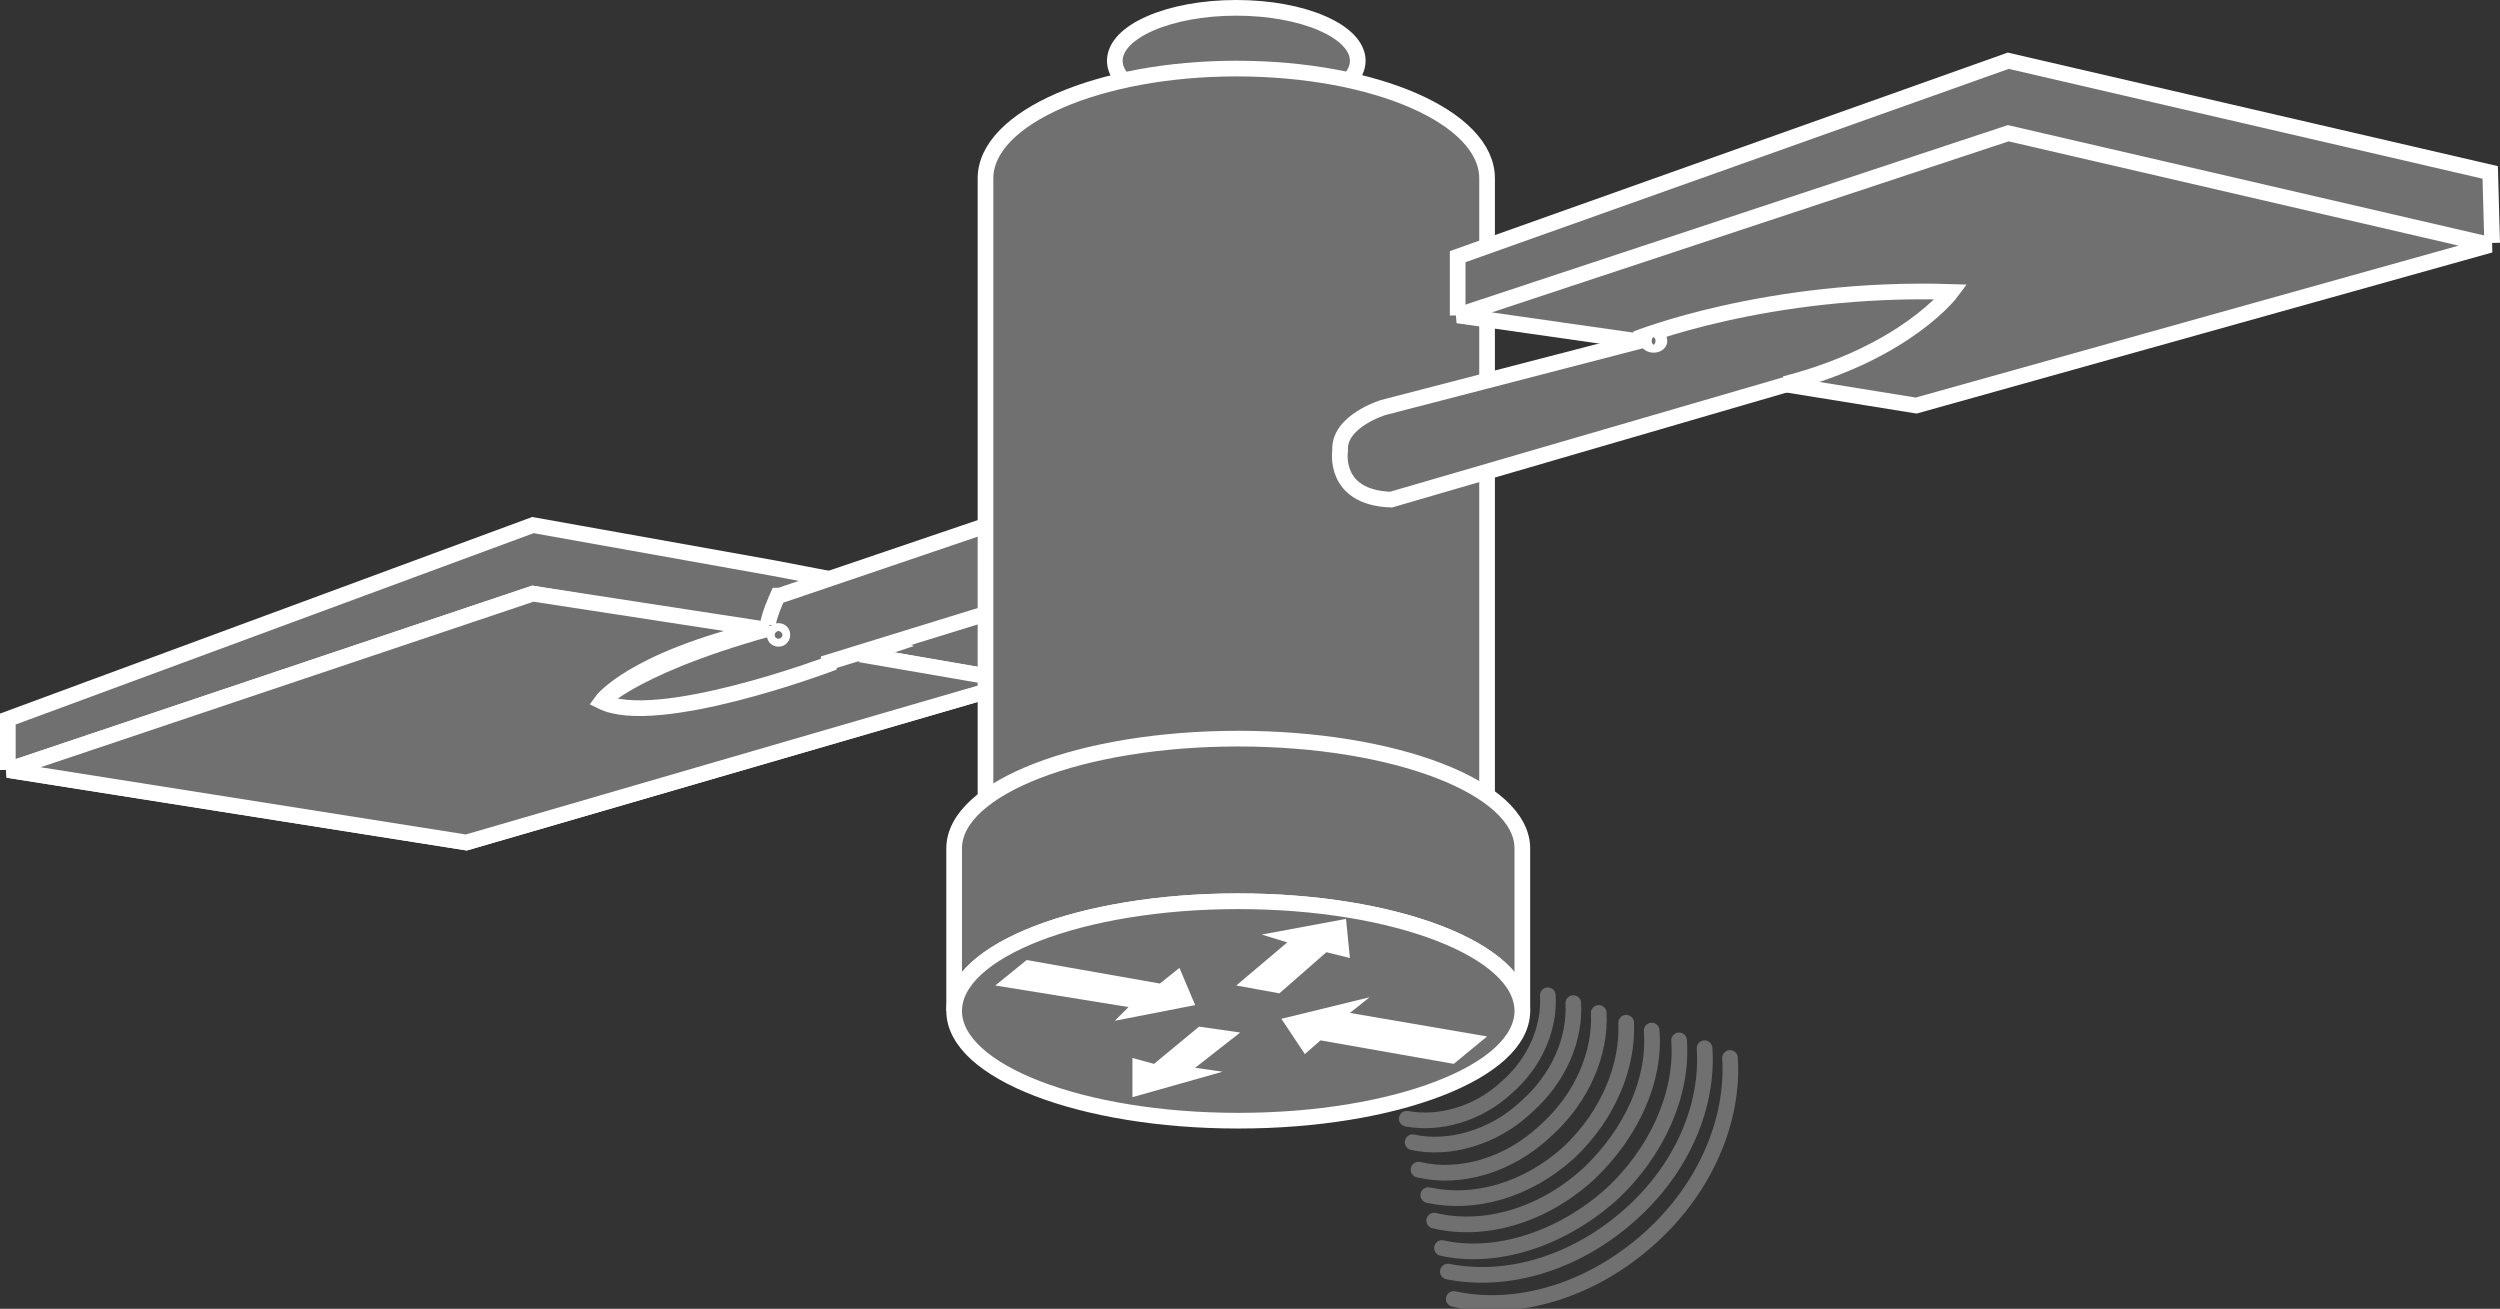 <?xml version="1.0" encoding="utf-8"?>
<!-- Generator: Adobe Illustrator 20.1.0, SVG Export Plug-In . SVG Version: 6.00 Build 0)  -->
<svg version="1.1" id="Layer_1" xmlns="http://www.w3.org/2000/svg" xmlns:xlink="http://www.w3.org/1999/xlink" x="0px" y="0px"
	 viewBox="0 0 127.6 66.8" style="enable-background:new 0 0 127.6 66.8;" xml:space="preserve">
<rect x="0" y="0" width="127.6" height="66.8" fill="#333333" stroke="none"/>
<style type="text/css">
	.st0{fill:none;stroke:#707070;stroke-width:0.8;stroke-linecap:round;stroke-linejoin:round;stroke-miterlimit:1;}
	.st1{fill:#707070;stroke:#FFFFFF;stroke-width:0.8;}
	.st2{fill:#FFFFFF;}
</style>
<g>
	<g>
		<g>
			<path class="st0" d="M88.3,54c0.2,3.1-1.2,6.6-4.1,9.2c-3,2.7-6.8,3.8-10,3.1"/>
			<path class="st0" d="M87,53.5c0.2,2.9-1.1,6.1-3.8,8.5c-2.8,2.5-6.3,3.5-9.3,2.9"/>
			<path class="st0" d="M85.7,53.1c0.2,2.7-1.1,5.7-3.5,7.9c-2.6,2.3-5.9,3.3-8.6,2.7"/>
			<path class="st0" d="M84.3,52.6c0.2,2.5-1,5.2-3.2,7.3c-2.4,2.2-5.4,3-7.9,2.4"/>
			<path class="st0" d="M83,52.2c0.1,2.2-0.9,4.7-2.9,6.6c-2.2,2-4.9,2.7-7.2,2.2"/>
			<path class="st0" d="M81.6,51.7c0.1,2-0.8,4.3-2.7,6c-1.9,1.8-4.4,2.5-6.5,2"/>
			<path class="st0" d="M80.3,51.2c0.1,1.8-0.7,3.8-2.4,5.3c-1.7,1.6-4,2.2-5.8,1.8"/>
			<path class="st0" d="M79,50.8c0.1,1.6-0.6,3.4-2.1,4.7c-1.5,1.4-3.5,1.9-5.1,1.6"/>
		</g>
	</g>
	<g>
		<polyline class="st1" points="0.4,39.3 0.4,36.7 27.2,26.8 39.5,29 46.8,30.4 51.9,31.4 52,34.8 		"/>
		<g>
			<ellipse class="st1" cx="63.1" cy="3.1" rx="6.2" ry="2.7"/>
		</g>
		<polyline class="st1" points="38.7,32.2 27.2,30.3 0.4,39.3 23.8,43 52,34.8 43.9,33.4 		"/>
		<g>
			<path class="st1" d="M40.7,31.7c-8.3,2.1-10.1,4.2-10.1,4.2c2.8,1.4,12.9-2.3,12.9-2.3l1.8-0.6L40.7,31.7z"/>
			<path class="st1" d="M43.9,33.4l8.1,1.4L23.8,43L0.4,39.3l26.8-9l11.7,1.8c-6.7,1.6-8.2,3.7-8.2,3.7c2.8,1.4,11.6-1.9,11.6-1.9
				l0-0.1l8.1-2.5l0-4.5l-10.6,3.6l-0.1,0c0,0-0.5,1.1-0.5,1.5"/>
			<g>
				<ellipse transform="matrix(0.174 -0.985 0.985 0.174 0.913 65.872)" class="st1" cx="39.7" cy="32.4" rx="0.2" ry="0.2"/>
			</g>
		</g>
		<path class="st1" d="M75.9,42.4V9.1c0-3.1-5.7-5.6-12.8-5.6c-7,0-12.8,2.5-12.8,5.6v33.5"/>
		<polyline class="st1" points="74.4,16.1 74.4,13.1 102.5,3.1 127.1,8.8 127.2,12.4 		"/>
		<g>
			<polyline class="st1" points="83.5,17.4 74.4,16.1 102.5,6.8 127.1,12.5 97.8,20.7 91,19.6 			"/>
			<g>
				<path class="st1" d="M91.1,19.6c6.2-1.6,8.5-4.7,8.5-4.7c-9.4-0.3-16.1,2.4-16.1,2.4"/>
			</g>
			<path class="st1" d="M91.6,19.5l-20.6,6c-3-0.1-2.6-2.5-2.6-2.5c-0.1-1.5,2.2-2.2,2.2-2.2l13.5-3.5"/>
			<g>
				<ellipse class="st1" cx="84.4" cy="17.4" rx="0.3" ry="0.2"/>
			</g>
		</g>
	</g>
	<g>
		<path class="st1" d="M48.7,51.6c0-3.1,6.5-5.6,14.5-5.6c8,0,14.5,2.5,14.5,5.6v-8.3c0-3.1-6.5-5.6-14.5-5.6
			c-8,0-14.5,2.5-14.5,5.6V51.6z"/>
		<ellipse class="st1" cx="63.2" cy="51.6" rx="14.5" ry="5.6"/>
		<polygon class="st2" points="66.6,53.8 65.4,52 69.9,50.9 68.9,51.7 75.9,52.9 74.2,54.3 67.4,53.1 		"/>
		<polygon class="st2" points="60.2,49.4 61,51.3 56.9,52.1 57.6,51.4 50.8,50.3 52.4,49 59.2,50.2 		"/>
		<polygon class="st2" points="62.4,54.7 57.8,56 57.8,54 58.9,54.3 61.2,52.4 63.3,52.7 61,54.5 		"/>
		<polygon class="st2" points="64.4,47.7 68.7,46.9 68.9,48.9 67.7,48.6 65.3,50.7 63.1,50.3 65.7,48.1 		"/>
	</g>
</g>
</svg>
